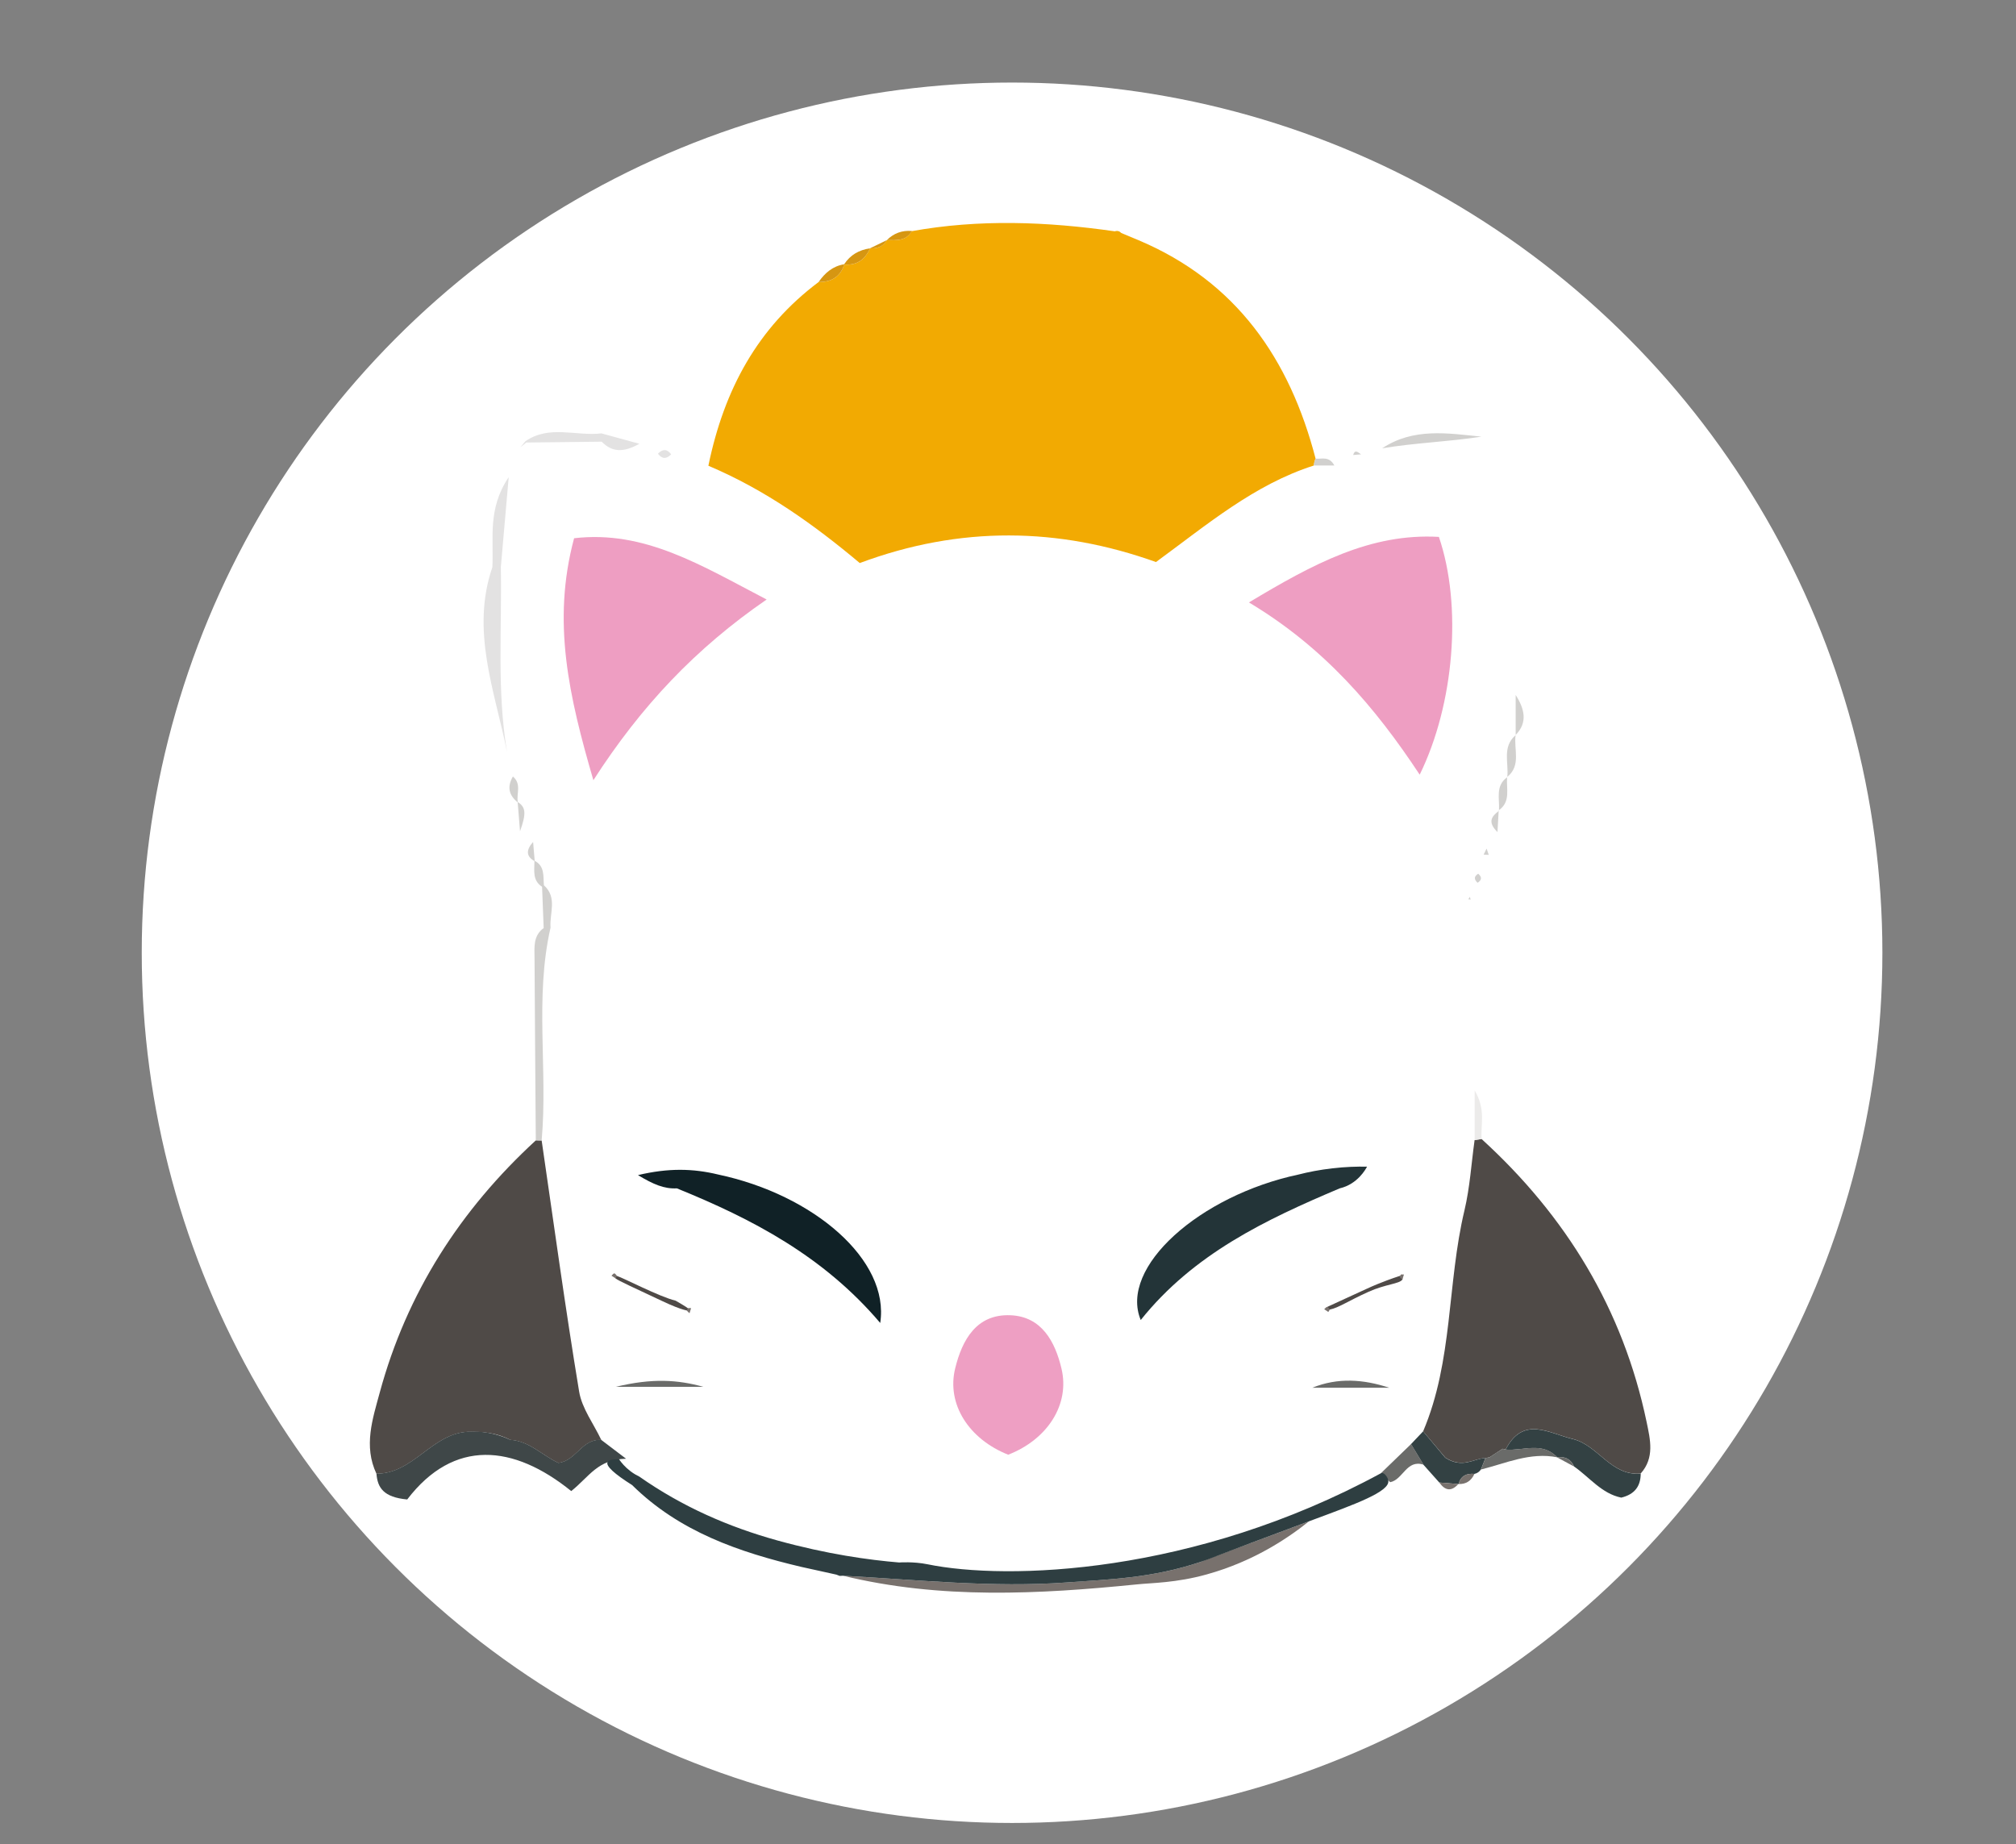 <?xml version="1.0" encoding="utf-8"?>
<!-- Generator: Adobe Illustrator 24.0.0, SVG Export Plug-In . SVG Version: 6.00 Build 0)  -->
<svg version="1.1" baseProfile="tiny" id="图层_1"
	 xmlns="http://www.w3.org/2000/svg" xmlns:xlink="http://www.w3.org/1999/xlink" x="0px" y="0px" viewBox="0 0 240.51 220.04"
	 xml:space="preserve">
<rect x="0" y="0" width="240.51" height="220.04" fill="#808080" stroke="none"/>
<circle fill="#FFFFFF" cx="120.74" cy="113.68" r="103.83"/>
<g>
	<path fill="#F2AA02" d="M156.75,55.54c-7.11,2.27-12.72,7.04-18.84,11.52c-11.61-4.15-23.35-4.35-35.34,0.12
		c-5.47-4.59-11.24-8.72-18.06-11.61c1.88-9.14,5.9-16.48,13.15-21.92c1.53,0.02,2.6-0.63,3.08-2.13c0,0-0.06,0.04-0.06,0.04
		c1.52,0.14,2.52-0.57,3.11-1.93c0,0-0.02,0.01-0.02,0.01c0.84,0.02,1.59-0.18,2.03-0.99c0,0-0.01,0-0.01,0
		c1.13,0,2.31,0.16,2.99-1.09c0,0-0.06,0.03-0.06,0.03c8.1-1.47,16.19-1.15,24.28,0.01c0.3-0.1,0.55-0.03,0.77,0.2
		c0.69,0.29,1.38,0.57,2.06,0.86c11.67,4.93,18.03,14.17,21.12,26.06C156.83,54.98,156.76,55.25,156.75,55.54z"/>
	<path fill="#4F4A47" d="M169.78,170.78c3.58-8.42,2.85-17.65,4.93-26.36c0.65-2.74,0.82-5.59,1.21-8.39
		c0.28-0.04,0.55-0.08,0.83-0.13c10.09,9.2,16.88,20.32,19.69,33.76c0.44,2.11,0.97,4.27-0.7,6.15c-3.56,0.33-5.07-3.38-8.11-4.12
		c-2.86-0.69-5.91-2.81-8.01,1.26c0,0-0.35-0.09-0.35-0.09c-0.52,0.34-1.05,0.68-1.57,1.02l-0.47,0.09
		c-1.41,0.03-2.71,1.29-4.8-0.05C171.84,173.23,170.81,172,169.78,170.78z"/>
	<path fill="#4F4A47" d="M64.62,136.08c1.46,9.99,2.82,19.99,4.47,29.95c0.33,2.02,1.74,3.86,2.65,5.79
		c-2.28-0.2-3.02,2.51-5.13,2.73c-1.92-0.89-3.46-2.61-5.74-2.75c-1.59-0.84-3.3-1.01-5.06-0.96c-4.3,0.22-6.5,5.01-10.9,5
		c-1.56-3.3-0.46-6.54,0.4-9.71c3.22-11.85,9.6-21.78,18.61-30.06C64.15,136.07,64.38,136.08,64.62,136.08z"/>
	<path fill="#EE9EC2" d="M70.79,93.09c-2.9-9.97-4.98-18.88-2.3-28.87c8.41-0.98,15.12,3.22,22.97,7.31
		C82.99,77.36,76.5,84.22,70.79,93.09z"/>
	<path fill="#EE9EC2" d="M169.37,92.43c-5.33-8.08-11.43-15.2-20.37-20.55c7.68-4.61,14.49-8.28,22.66-7.82
		C174.46,72.25,173.49,84.04,169.37,92.43z"/>
	<path fill="#EE9FC3" d="M120.28,173.57c-4.67-1.85-7.39-6.02-6.32-10.33c0.83-3.36,2.53-6.48,6.59-6.31
		c3.72,0.15,5.32,3.15,6.08,6.34C127.67,167.57,124.96,171.75,120.28,173.57z"/>
	<path fill="#233438" d="M158.97,139.4c-1.52,0.17-2.88,0.44-4.05,0.74c-11.79,2.5-21.44,11.06-18.83,17.36
		c6.3-7.89,14.91-11.98,23.74-15.71c2.14-0.5,3.11-2.31,3.26-2.59C161.88,139.18,160.49,139.22,158.97,139.4z"/>
	<path fill="#3F4748" d="M60.87,171.79c2.28,0.14,3.82,1.86,5.74,2.75c2.11-0.22,2.85-2.94,5.13-2.73c0.66,0.51,1.33,1.01,2.95,2.24
		c-3.4,0.08-4.36,2.11-6.54,3.86c-6.89-5.57-14-6.28-19.57,1c-2.82-0.26-3.54-1.4-3.67-3.08c4.4,0.01,6.6-4.78,10.9-5
		c0.63-0.04,1.42-0.04,2.33,0.11C59.29,171.13,60.21,171.48,60.87,171.79z"/>
	<path fill="#78716D" d="M100.57,188.01c8.9,0.48,17.8,1.45,26.73,0.8c5.02-0.37,10.11-0.5,15.91-2.44c0,0,0,0,0,0
		c-0.01-0.02,2.37-0.91,7.13-2.68c1.94-0.72,3.88-1.45,5.82-2.17c-2.57,2.06-6.65,4.79-12.19,6.33c-3.65,1.02-6.59,1.01-8.31,1.19
		C123.93,190.22,112.19,190.84,100.57,188.01z"/>
	<g>
		<path fill="#334143" d="M187.63,171.7c-2.86-0.69-5.91-2.81-8.01,1.26c2.07,0.19,4.34-0.99,6.15,0.92
			c0.93-0.12,1.62,0.2,2.01,1.09c1.86,1.3,3.31,3.25,5.64,3.72c1.59-0.39,2.31-1.35,2.32-2.87
			C192.18,176.15,190.67,172.43,187.63,171.7z"/>
		<path fill="#334143" d="M185.78,173.89c0,0-0.01-0.01-0.01-0.01c-0.01,0-0.01,0-0.02,0C185.75,173.88,185.78,173.89,185.78,173.89
			z"/>
		<path fill="#334143" d="M172.42,173.93c-0.58-0.7-1.61-1.92-2.64-3.15c-0.48,0.51-0.97,1.02-1.45,1.53
			c0.5,0.82,0.99,1.64,1.49,2.46c0.63,0.71,1.26,1.42,1.89,2.12c0.76,0.06,1.51,0.12,2.27,0.18c0,0,0.03,0,0.03,0
			c0.26-0.98,0.95-1.29,1.89-1.21c0.33-0.07,0.58-0.25,0.77-0.52c0.18-0.46,0.37-0.91,0.55-1.37
			C175.82,174.01,174.51,175.27,172.42,173.93z"/>
	</g>
	<path fill="#102126" d="M85.68,140.14c-2.97-0.72-5.93-0.8-9.57,0.07c1.83,1.1,3.12,1.66,4.64,1.58
		c8.99,3.65,17.49,8.08,24.26,16.06C106.17,150.36,97.07,142.55,85.68,140.14z"/>
	<path fill="#6A6B69" d="M176.67,175.34c0.18-0.46,0.37-0.91,0.55-1.37c0,0,0.48-0.09,0.48-0.09c0.53-0.34,1.05-0.68,1.57-1.02
		c0,0,0.35,0.08,0.35,0.09c2.07,0.19,4.35-1,6.16,0.93C182.56,173.24,179.66,174.59,176.67,175.34z"/>
	<path fill="#E3E2E2" d="M59.75,67.67c0.29-3.34,0.58-6.68,0.94-10.74c-2.56,3.79-1.77,7.35-1.95,10.75
		c-2.6,7.57,0.28,14.75,1.75,22.04C59.26,82.39,59.89,75.02,59.75,67.67z"/>
	<path fill="#6A6B69" d="M168.34,172.3c0.5,0.82,0.99,1.64,1.49,2.46c-2.04-0.66-2.44,1.79-3.98,2.09
		c-0.37-0.36-0.74-0.71-1.11-1.07C165.93,174.63,167.14,173.47,168.34,172.3z"/>
	<path fill="#6A6B69" d="M165.74,165.58c-3.06,0-6.12,0-9.18,0C159.61,164.34,162.67,164.57,165.74,165.58z"/>
	<path fill="#6A6B69" d="M73.46,165.47c4.4-1.06,7.41-0.84,10.45,0C80.91,165.47,77.9,165.47,73.46,165.47z"/>
	<path fill="#ECEBEA" d="M176.76,135.9c-0.28,0.04-0.55,0.08-0.83,0.13c0-1.74,0-3.48,0-5.92
		C177.3,132.42,176.62,134.2,176.76,135.9z"/>
	<g>
		<path fill="#D1D0CE" d="M64.89,105.63C64.89,105.63,64.88,105.64,64.89,105.63C64.88,105.64,64.89,105.63,64.89,105.63
			c-0.1-1.07,0.13-2.27-1.1-2.92l-0.03,0.02c0,1.12-0.27,2.31,0.91,3.08c0,0,0.08-0.07,0.15-0.12c-0.06,0.05-0.15,0.12-0.15,0.12
			c0.06,1.64,0.12,3.28,0.19,4.92c-1.27,0.92-1.1,2.3-1.09,3.6c0.04,7.24,0.1,14.48,0.15,21.72c0.23,0.01,0.47,0.02,0.7,0.02
			c0.75-8.45-0.86-16.99,1.06-25.39C65.54,108.98,66.53,107.1,64.89,105.63z"/>
		<path fill="#D1D0CE" d="M61.19,92.65c-0.74,1.28-0.45,2.25,0.57,3.08l0.02-0.02C61.57,94.73,62.27,93.56,61.19,92.65z"/>
		<path fill="#D1D0CE" d="M61.78,95.71c0,0-0.02,0.02-0.02,0.02c0.06,0.74,0.12,1.48,0.28,3.45C62.81,97.05,62.72,96.3,61.78,95.71z
			"/>
		<path fill="#D1D0CE" d="M63.6,100.46c-0.81,0.9-0.89,1.69,0.16,2.28c0,0,0.03-0.02,0.03-0.02
			C63.73,101.96,63.66,101.21,63.6,100.46z"/>
	</g>
	<path fill="#6A6B69" d="M185.75,173.88c0.94-0.13,1.63,0.19,2.02,1.09C187.1,174.61,186.43,174.24,185.75,173.88z"/>
	<path fill="#4F4A47" d="M79.01,155.24c-3.44-1.62-5.21-2.41-5.58-2.71c-0.11-0.09,0.11-0.3,0.17-0.29c0.77,0.23,5.07,2.49,7,2.95
		c0.86,0.49,1.79,1.05,1.73,1.17C82.29,156.47,81.39,156.37,79.01,155.24z"/>
	<path fill="#4F4A47" d="M158.33,155.94c0.83-0.38,1.66-0.77,2.5-1.15c2.02-0.92,2.56-1.19,3.46-1.56c0.64-0.26,1.58-0.63,2.75-1.01
		c0.13,0.11,0.36,0.32,0.25,0.47c-0.36,0.5-2,0.53-4.02,1.44c-2.44,1.1-3.57,1.91-4.62,2.12
		C158.46,156.28,158.38,156.01,158.33,155.94z"/>
	<g>
		<path fill="#D1D0CE" d="M164.89,53.49c3.95-0.66,7.92-0.78,11.84-1.39C172.7,51.69,168.64,51.01,164.89,53.49z"/>
		<path fill="#D1D0CE" d="M156.96,54.72c-0.13,0.26-0.2,0.53-0.21,0.82c0.77,0,1.54,0,2.44,0C158.56,54.38,157.69,54.8,156.96,54.72
			z"/>
		<path fill="#D1D0CE" d="M161.43,54.29c0.27-0.02,0.52-0.04,0.95-0.08C161.92,53.89,161.64,53.63,161.43,54.29z"/>
	</g>
	<path fill="#78716D" d="M174.01,177.07c0.26-0.98,0.95-1.29,1.89-1.21C175.53,176.68,174.91,177.1,174.01,177.07z"/>
	<path fill="#78716D" d="M171.71,176.89c0.76,0.06,1.51,0.12,2.27,0.18C173.14,178,172.4,177.86,171.71,176.89z"/>
	<path fill="#D69612" d="M105.8,28.65C105.8,28.65,105.8,28.65,105.8,28.65c-0.67,0.33-1.34,0.65-2.01,0.98
		c-1.3,0.19-2.35,0.78-3.08,1.9c-1.35,0.22-2.3,1.03-3.05,2.12c1.51,0.02,2.58-0.62,3.07-2.09c1.49,0.12,2.47-0.58,3.06-1.92
		C104.63,29.65,105.37,29.46,105.8,28.65c1.13,0,2.31,0.15,2.99-1.09C107.62,27.46,106.62,27.83,105.8,28.65z"/>
	<path fill="#D69612" d="M135.84,28.66c-0.69-0.29-1.37-0.57-2.06-0.86C134.47,28.09,135.15,28.37,135.84,28.66z"/>
	<path fill="#78716D" d="M82.12,156.07c0.11,0.01,0.22,0.01,0.33,0.01c-0.06,0.2-0.13,0.41-0.19,0.61c-0.11-0.11-0.25-0.2-0.31-0.33
		C81.93,156.3,82.06,156.16,82.12,156.07z"/>
	<path fill="#78716D" d="M158.65,156.24c-0.06,0.1-0.12,0.2-0.18,0.3c-0.16-0.11-0.33-0.22-0.49-0.33c0.12-0.1,0.24-0.28,0.35-0.27
		C158.44,155.94,158.54,156.13,158.65,156.24z"/>
	<g>
		<path fill="#D1D0CE" d="M180.82,87.71c0-0.01,0-0.01,0-0.02C180.81,87.7,180.81,87.7,180.82,87.71
			C180.81,87.71,180.81,87.72,180.82,87.71C180.81,87.72,180.81,87.72,180.82,87.71L180.82,87.71z"/>
		<path fill="#D1D0CE" d="M180.82,82.92c0,1.59,0,3.18,0,4.77C182.29,86.19,181.87,84.57,180.82,82.92z"/>
		<path fill="#D1D0CE" d="M180.81,87.72c-1.63,1.4-0.8,3.29-0.99,4.98C181.5,91.32,180.58,89.41,180.81,87.72z"/>
		<path fill="#D1D0CE" d="M178.83,96.66c1.43-1.02,0.85-2.56,0.97-3.92C178.37,93.77,178.92,95.3,178.83,96.66z"/>
		<path fill="#D1D0CE" d="M179.8,92.74c0,0,0.01-0.01,0.01-0.01l0,0c0-0.01,0-0.01,0-0.02c0,0-0.01,0.01-0.01,0.01
			C179.8,92.72,179.8,92.73,179.8,92.74z"/>
		<path fill="#D1D0CE" d="M178.65,99.28c0.05-1.01,0.1-1.76,0.14-2.51C177.98,97.39,177.41,98.06,178.65,99.28z"/>
		<path fill="#D1D0CE" d="M178.79,96.77c0.02-0.01,0.03-0.02,0.05-0.04c0,0-0.01-0.01-0.02-0.02l0.02,0.02c0-0.02,0-0.05,0-0.07
			c-0.02,0.01-0.03,0.03-0.04,0.04C178.79,96.72,178.79,96.75,178.79,96.77z"/>
		<path fill="#D1D0CE" d="M177,101.97c0.2,0.01,0.4,0.02,0.61,0.03c-0.08-0.24-0.17-0.49-0.26-0.75
			C177.22,101.51,177.11,101.74,177,101.97z"/>
		<path fill="#D1D0CE" d="M176.28,105.33c0.51-0.33,0.53-0.69,0.07-1.08C175.83,104.57,175.84,104.93,176.28,105.33z"/>
		<polygon fill="#D1D0CE" points="175.17,107.3 175.45,107.33 175.35,107.01 		"/>
	</g>
	<path fill="#2E3E41" d="M164.73,175.79c-22.34,12.12-44.61,12.8-54.09,10.85c-1.67-0.34-3.37-0.21-3.37-0.21
		c-3.61-0.3-8.6-0.99-14.53-2.63c-5.77-1.6-11.31-4-16.47-7.62l0,0c-0.31-0.15-0.67-0.35-1.04-0.63c-0.65-0.49-1.09-1.02-1.37-1.43
		c-0.83-0.02-1.29,0.09-1.39,0.35c-0.18,0.46,0.8,1.37,2.94,2.72c5.63,5.56,12.75,8.01,20.21,9.77c0.72,0.16,1.45,0.32,2.18,0.48
		c0.66,0.15,1.33,0.29,1.99,0.44c0,0,0.38,0.15,0.38,0.15l0.4-0.02c8.9,0.48,17.8,1.45,26.73,0.8c5.02-0.37,10.11-0.5,15.91-2.44
		c1.81-0.6,0.33-0.17,13.48-5.05c5.04-1.87,9.1-3.34,8.94-4.64C165.58,176.26,165.11,175.59,164.73,175.79z"/>
	<path fill="#78716D" d="M73.61,152.24c-0.05,0.08-0.11,0.19-0.17,0.29c-0.16-0.11-0.33-0.22-0.49-0.32
		c0.12-0.1,0.23-0.28,0.34-0.27C73.4,151.94,73.5,152.13,73.61,152.24z"/>
	<path fill="#78716D" d="M167.15,152.06c0.11,0.01,0.22,0.01,0.34,0.01c-0.06,0.2-0.13,0.41-0.19,0.61
		c-0.11-0.11-0.25-0.2-0.31-0.33C166.96,152.29,167.09,152.16,167.15,152.06z"/>
	<g>
		<path fill="#E3E2E2" d="M78.49,54.13c0.5,0.67,1.02,0.65,1.58,0.08C79.58,53.53,79.05,53.57,78.49,54.13z"/>
		<path fill="#E3E2E2" d="M62.67,52.66L62.67,52.66c-0.13,0.16-0.26,0.32-0.58,0.71c0.39-0.32,0.54-0.44,0.69-0.57
			c3-0.03,6-0.07,9-0.1c1.24,1.26,2.59,1.32,4.5,0.25c-1.78-0.49-3.16-0.87-4.53-1.24C68.73,52.07,65.52,50.66,62.67,52.66z"/>
	</g>
	<path fill="#334143" d="M179.27,172.88c-0.52,0.34-1.05,0.68-1.57,1.02C178.22,173.55,178.74,173.21,179.27,172.88z"/>
</g>
</svg>
